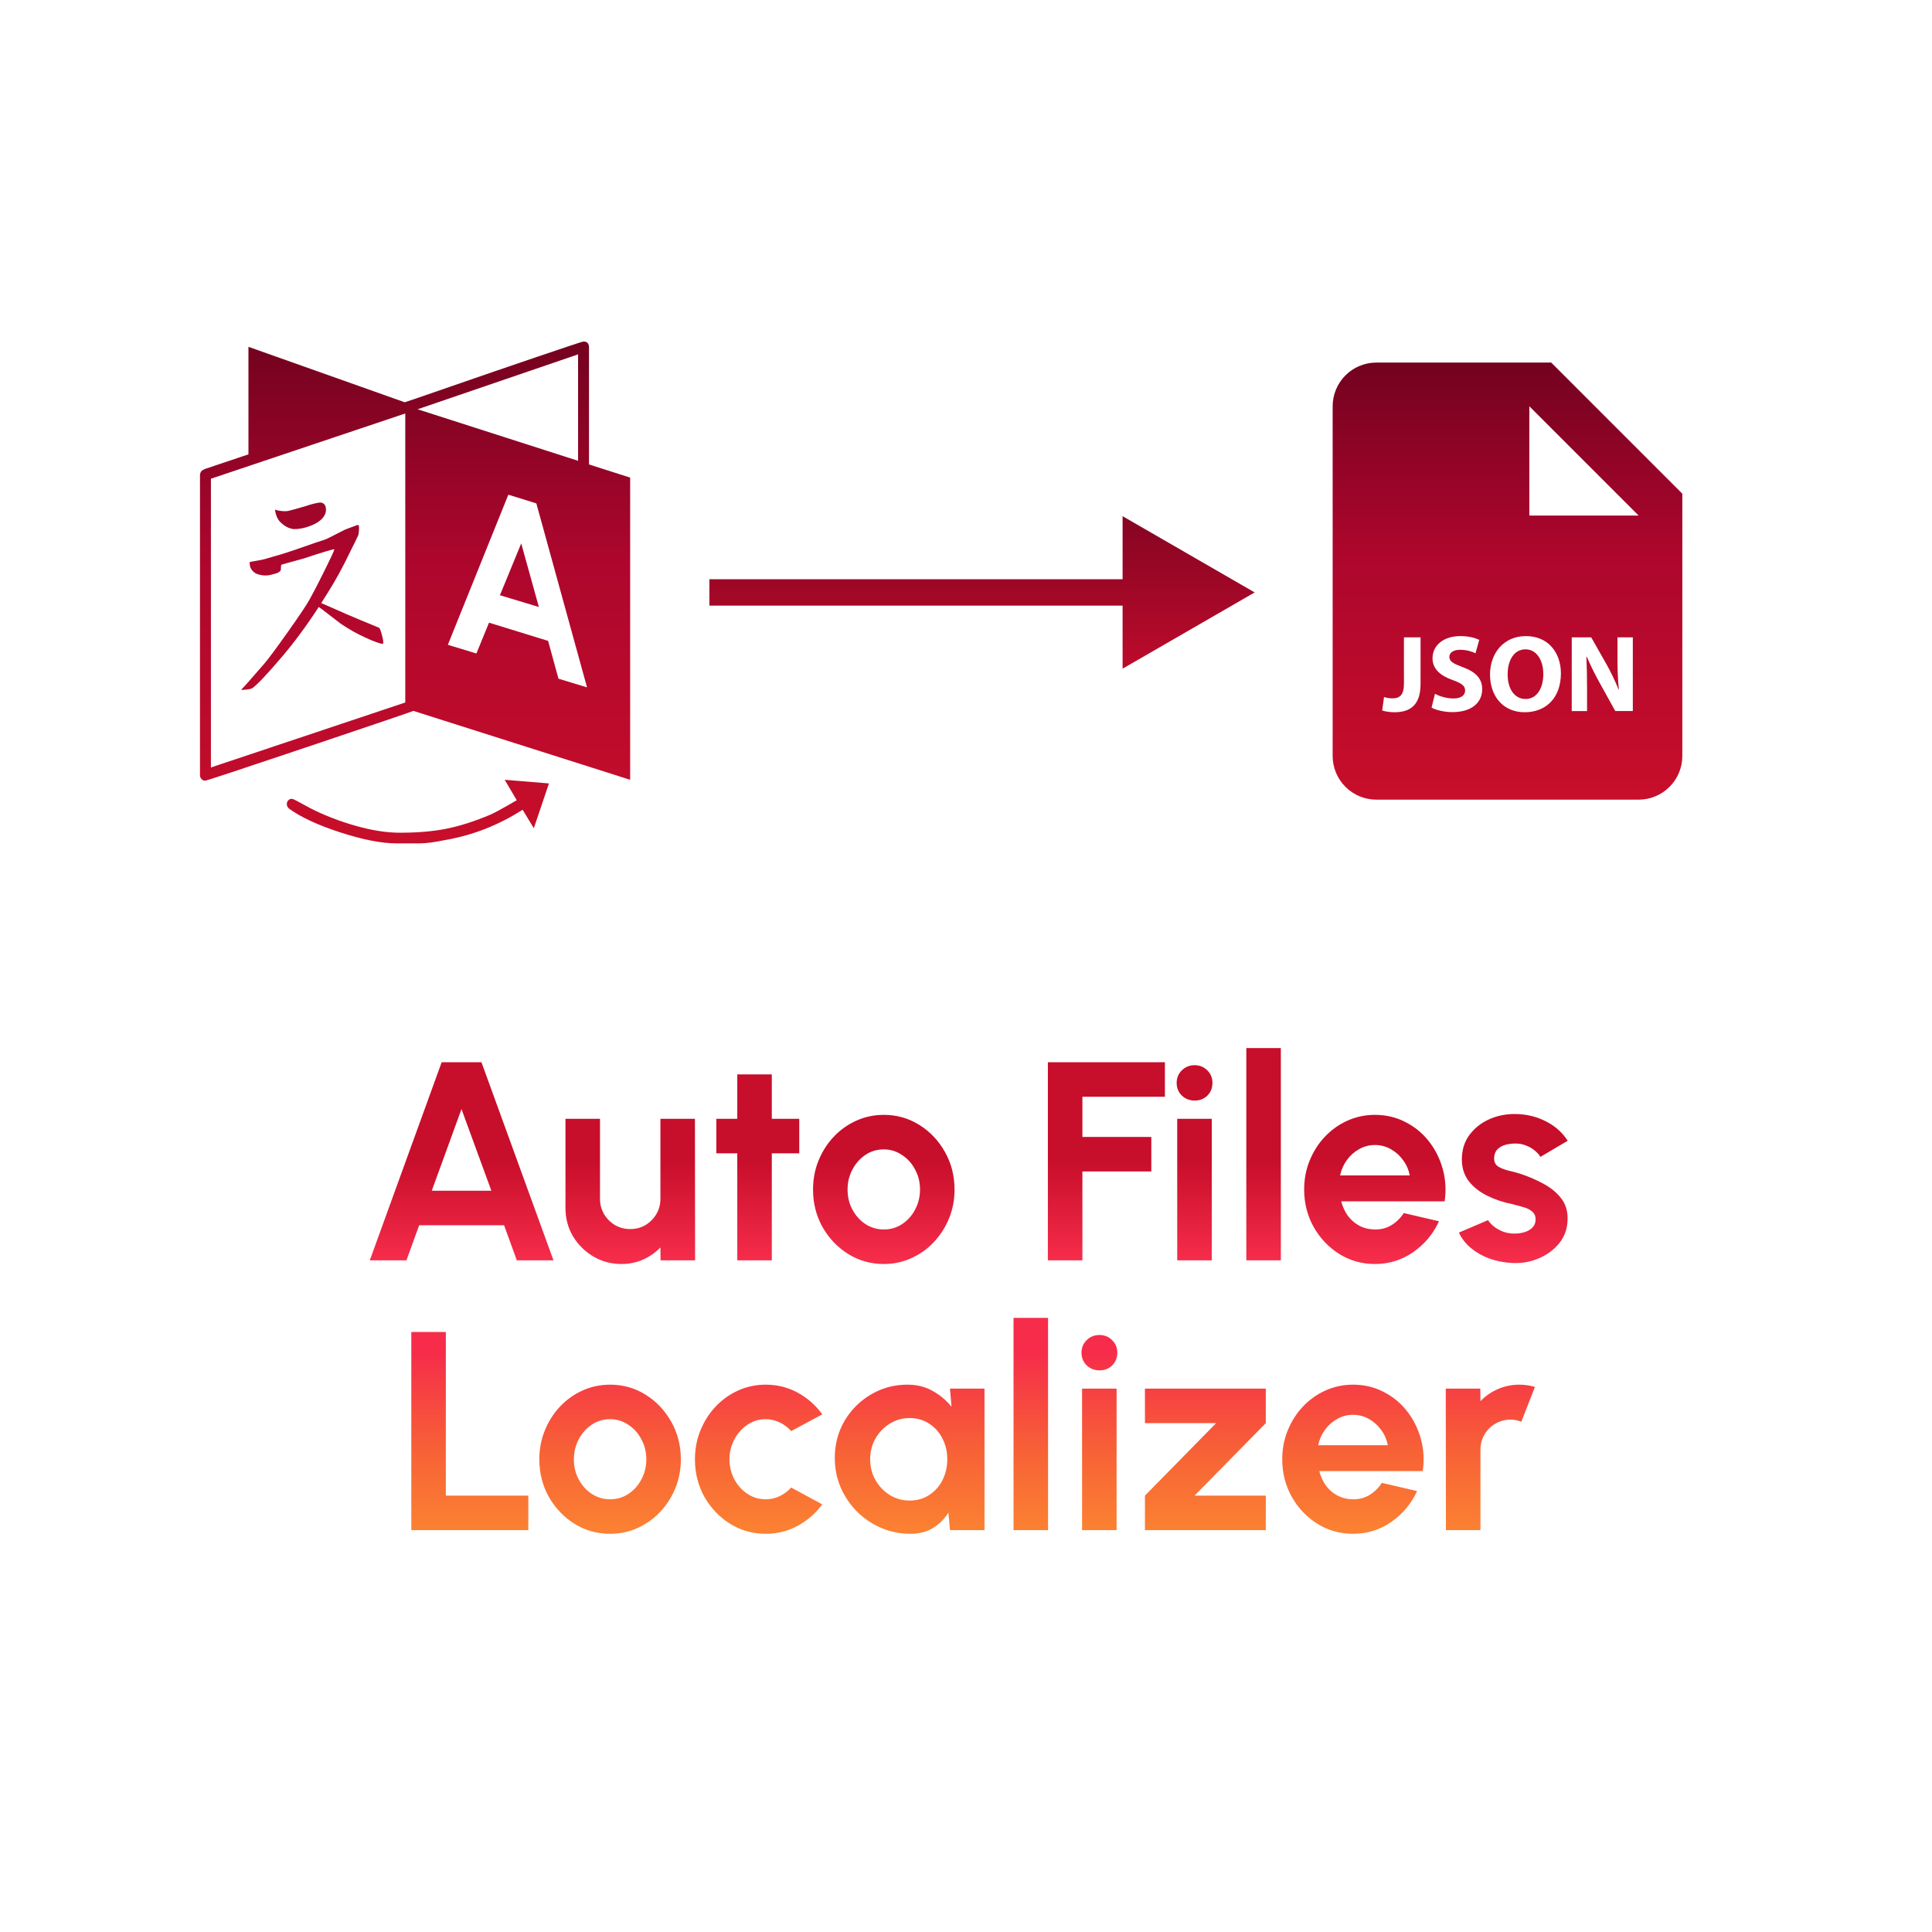 <svg width="1024" height="1024" viewBox="0 0 1024 1024" fill="none" xmlns="http://www.w3.org/2000/svg">
<g clip-path="url(#clip0_17_199)">
<path d="M203.078 341.016C202.979 341.312 202.361 341.288 201.223 340.941C200.085 340.595 198.526 340.026 196.547 339.234L193.578 337.898C189.224 335.919 184.919 333.495 180.664 330.625C179.971 330.13 177.943 328.572 174.578 325.949C171.214 323.327 169.333 321.917 168.938 321.719C162.307 331.911 155.677 340.867 149.047 348.586C141.031 357.987 135.836 363.43 133.461 364.914C133.065 365.112 132.1 365.31 130.566 365.508C129.033 365.706 128.117 365.706 127.82 365.508C128.414 365.112 132.471 360.56 139.992 351.852C142.07 349.477 146.301 343.786 152.684 334.781C159.066 325.776 162.951 319.938 164.336 317.266C166.018 314.297 168.542 309.423 171.906 302.645C175.271 295.866 177.052 292.031 177.25 291.141C176.458 291.042 171.016 292.674 160.922 296.039C160.13 296.237 158.77 296.608 156.84 297.152C154.91 297.697 153.203 298.167 151.719 298.562C150.234 298.958 149.393 299.206 149.195 299.305C148.997 299.503 148.898 300.022 148.898 300.863C148.898 301.704 148.849 302.174 148.75 302.273C148.255 303.263 146.721 304.005 144.148 304.5C141.872 305.193 139.547 305.193 137.172 304.5C135.391 304.104 134.005 303.065 133.016 301.383C132.62 300.789 132.372 299.651 132.273 297.969C132.867 297.771 134.079 297.523 135.91 297.227C137.741 296.93 139.201 296.633 140.289 296.336C146.029 294.753 151.224 293.169 155.875 291.586C165.771 288.122 170.818 286.391 171.016 286.391C172.005 286.193 174.133 285.228 177.398 283.496C180.664 281.764 182.841 280.701 183.93 280.305C184.82 280.008 185.884 279.612 187.121 279.117C188.358 278.622 189.076 278.35 189.273 278.301C189.471 278.251 189.768 278.276 190.164 278.375C190.362 279.562 190.312 281.195 190.016 283.273C190.016 283.471 189.397 284.807 188.16 287.281C186.923 289.755 185.612 292.402 184.227 295.223C182.841 298.043 182 299.701 181.703 300.195C179.229 305.143 175.419 311.625 170.273 319.641L179.773 323.797C180.961 324.391 184.647 325.974 190.832 328.547C197.017 331.12 200.357 332.505 200.852 332.703C201.247 332.802 201.767 334.064 202.41 336.488C203.053 338.913 203.276 340.422 203.078 341.016ZM172.648 268.875C172.945 270.359 172.747 271.745 172.055 273.031C170.867 275.307 168.393 277.188 164.633 278.672C161.664 279.859 158.695 280.453 155.727 280.453C153.154 280.156 150.729 278.87 148.453 276.594C147.068 275.109 146.177 273.081 145.781 270.508L145.93 270.062C146.227 270.359 147.191 270.607 148.824 270.805C150.457 271.003 151.768 271.003 152.758 270.805C153.747 270.607 156.617 269.815 161.367 268.43C164.93 267.242 167.651 266.549 169.531 266.352C171.214 266.352 172.253 267.193 172.648 268.875ZM276.258 288.023L285.609 321.719L264.977 315.484L276.258 288.023ZM111.789 406.773L214.805 372.336V219.148L111.789 253.734V406.773ZM296 359.719L311.141 364.32L284.273 266.797L269.43 262.195L237.367 341.758L252.508 346.359L259.188 330.031L290.508 339.68L296 359.719ZM221.336 216.922L306.391 244.234V187.828L221.336 216.922ZM267.5 413.305L290.953 415.234L282.938 438.984L277 429.188C264.135 437.401 250.479 442.745 236.031 445.219C230.292 446.406 225.789 447 222.523 447H210.055C202.237 447 192.366 445.07 180.441 441.211C168.517 437.352 159.438 433.146 153.203 428.594C152.411 427.901 152.016 427.109 152.016 426.219C152.016 425.427 152.263 424.759 152.758 424.215C153.253 423.671 153.896 423.398 154.688 423.398C155.083 423.398 155.974 423.77 157.359 424.512C158.745 425.254 160.254 426.07 161.887 426.961C163.52 427.852 164.534 428.396 164.93 428.594C172.154 432.255 180.046 435.298 188.605 437.723C197.165 440.147 204.958 441.359 211.984 441.359C221.385 441.359 229.648 440.642 236.773 439.207C243.898 437.772 251.667 435.273 260.078 431.711C261.562 431.018 263.072 430.251 264.605 429.41C266.139 428.569 267.822 427.629 269.652 426.59C271.483 425.551 272.893 424.734 273.883 424.141L267.5 413.305ZM334 253.141V413.305L219.109 376.789C217.724 377.383 199.169 383.691 163.445 395.715C127.721 407.738 109.513 413.75 108.82 413.75C107.534 413.75 106.643 413.107 106.148 411.82C106.148 411.721 106.099 411.573 106 411.375V251.359C106.297 250.469 106.495 249.974 106.594 249.875C107.089 249.281 108.078 248.737 109.562 248.242C120.151 244.68 127.523 242.206 131.68 240.82V183.82L214.508 213.211C214.706 213.211 222.647 210.49 238.332 205.047C254.017 199.604 269.652 194.236 285.238 188.941C300.824 183.647 308.815 181 309.211 181C311.19 181 312.18 182.039 312.18 184.117V246.164L334 253.141Z" fill="url(#paint0_linear_17_199)"/>
</g>
<path d="M808.533 344.163C802.544 344.163 799.081 349.851 799.081 357.438C799.081 365.094 802.683 370.48 808.579 370.48C814.568 370.48 817.985 364.805 817.985 357.206C817.985 350.21 814.614 344.163 808.533 344.163Z" fill="#BB0A2B"/>
<path d="M822.167 192.167H729.5C723.356 192.167 717.463 194.607 713.119 198.952C708.774 203.297 706.333 209.189 706.333 215.333V400.667C706.333 406.811 708.774 412.703 713.119 417.048C717.463 421.393 723.356 423.833 729.5 423.833H868.5C874.644 423.833 880.537 421.393 884.881 417.048C889.226 412.703 891.667 406.811 891.667 400.667V261.667L822.167 192.167ZM752.922 362.488C752.922 373.62 747.582 377.5 739.022 377.5C736.983 377.5 734.319 377.164 732.57 376.573L733.566 369.45C734.771 369.855 736.334 370.145 738.095 370.145C741.79 370.145 744.118 368.465 744.118 362.384V337.804H752.933L752.922 362.488ZM769.822 377.442C765.362 377.442 760.949 376.284 758.76 375.068L760.555 367.758C762.918 368.975 766.59 370.203 770.355 370.203C774.409 370.203 776.54 368.511 776.54 365.975C776.54 363.531 774.698 362.141 770.007 360.461C763.497 358.202 759.269 354.6 759.269 348.924C759.269 342.252 764.841 337.144 774.061 337.144C778.463 337.144 781.695 338.07 784.034 339.124L782.042 346.248C780.478 345.495 777.698 344.395 773.876 344.395C770.053 344.395 768.188 346.132 768.188 348.159C768.188 350.65 770.389 351.762 775.451 353.673C782.355 356.221 785.598 359.812 785.598 365.326C785.61 371.882 780.548 377.442 769.822 377.442ZM808.116 377.5C796.521 377.5 789.745 368.755 789.745 357.623C789.745 345.901 797.228 337.144 808.765 337.144C820.754 337.144 827.31 346.132 827.31 356.916C827.298 369.739 819.537 377.5 808.116 377.5ZM865.419 376.863H856.129L847.778 361.781C845.279 357.308 843.017 352.707 841.001 347.997L840.816 348.055C841.059 353.21 841.175 358.723 841.175 365.106V376.875H833.055V337.804H843.376L851.496 352.121C853.812 356.221 856.129 361.098 857.89 365.5H858.052C857.473 360.345 857.299 355.075 857.299 349.214V337.804H865.431V376.863H865.419ZM822.167 273.25H810.583V215.333L868.5 273.25H822.167Z" fill="url(#paint1_linear_17_199)"/>
<path d="M218 811V706H236.3V792.7H280.025V811H218ZM323.363 812.95C316.463 812.95 310.163 811.175 304.463 807.625C298.813 804.075 294.288 799.325 290.888 793.375C287.538 787.375 285.863 780.75 285.863 773.5C285.863 768 286.838 762.875 288.788 758.125C290.738 753.325 293.413 749.125 296.813 745.525C300.263 741.875 304.263 739.025 308.813 736.975C313.363 734.925 318.213 733.9 323.363 733.9C330.263 733.9 336.538 735.675 342.188 739.225C347.888 742.775 352.413 747.55 355.763 753.55C359.163 759.55 360.863 766.2 360.863 773.5C360.863 778.95 359.888 784.05 357.938 788.8C355.988 793.55 353.288 797.75 349.838 801.4C346.438 805 342.463 807.825 337.913 809.875C333.413 811.925 328.563 812.95 323.363 812.95ZM323.363 794.65C327.013 794.65 330.288 793.675 333.188 791.725C336.088 789.775 338.363 787.2 340.013 784C341.713 780.8 342.563 777.3 342.563 773.5C342.563 769.6 341.688 766.05 339.938 762.85C338.238 759.6 335.913 757.025 332.963 755.125C330.063 753.175 326.863 752.2 323.363 752.2C319.763 752.2 316.513 753.175 313.613 755.125C310.713 757.075 308.413 759.675 306.713 762.925C305.013 766.175 304.163 769.7 304.163 773.5C304.163 777.45 305.038 781.025 306.788 784.225C308.538 787.425 310.863 789.975 313.763 791.875C316.713 793.725 319.913 794.65 323.363 794.65ZM419.334 788.425L435.834 797.35C432.384 802.05 428.059 805.825 422.859 808.675C417.659 811.525 411.984 812.95 405.834 812.95C398.934 812.95 392.634 811.175 386.934 807.625C381.284 804.075 376.759 799.325 373.359 793.375C370.009 787.375 368.334 780.75 368.334 773.5C368.334 768 369.309 762.875 371.259 758.125C373.209 753.325 375.884 749.125 379.284 745.525C382.734 741.875 386.734 739.025 391.284 736.975C395.834 734.925 400.684 733.9 405.834 733.9C411.984 733.9 417.659 735.325 422.859 738.175C428.059 741.025 432.384 744.85 435.834 749.65L419.334 758.5C417.584 756.5 415.509 754.95 413.109 753.85C410.759 752.75 408.334 752.2 405.834 752.2C402.234 752.2 398.984 753.2 396.084 755.2C393.184 757.15 390.884 759.75 389.184 763C387.484 766.2 386.634 769.7 386.634 773.5C386.634 777.25 387.484 780.75 389.184 784C390.884 787.2 393.184 789.775 396.084 791.725C398.984 793.675 402.234 794.65 405.834 794.65C408.434 794.65 410.909 794.1 413.259 793C415.609 791.85 417.634 790.325 419.334 788.425ZM503.505 736H521.805V811H503.505L502.68 801.7C500.63 805.05 497.905 807.775 494.505 809.875C491.155 811.925 487.18 812.95 482.58 812.95C477.03 812.95 471.83 811.9 466.98 809.8C462.13 807.7 457.855 804.8 454.155 801.1C450.505 797.4 447.63 793.125 445.53 788.275C443.48 783.425 442.455 778.225 442.455 772.675C442.455 767.325 443.43 762.3 445.38 757.6C447.38 752.9 450.155 748.775 453.705 745.225C457.255 741.675 461.355 738.9 466.005 736.9C470.655 734.9 475.655 733.9 481.005 733.9C485.955 733.9 490.38 735 494.28 737.2C498.23 739.4 501.58 742.2 504.33 745.6L503.505 736ZM482.13 795.325C486.03 795.325 489.48 794.35 492.48 792.4C495.48 790.45 497.83 787.825 499.53 784.525C501.23 781.175 502.08 777.5 502.08 773.5C502.08 769.45 501.23 765.775 499.53 762.475C497.83 759.125 495.455 756.475 492.405 754.525C489.405 752.575 485.98 751.6 482.13 751.6C478.28 751.6 474.755 752.6 471.555 754.6C468.405 756.55 465.88 759.175 463.98 762.475C462.13 765.775 461.205 769.45 461.205 773.5C461.205 777.55 462.155 781.225 464.055 784.525C465.955 787.825 468.48 790.45 471.63 792.4C474.83 794.35 478.33 795.325 482.13 795.325ZM537.189 811V698.5H555.489V811H537.189ZM573.518 736H591.818V811H573.518V736ZM582.818 726.325C580.118 726.325 577.843 725.45 575.993 723.7C574.143 721.9 573.218 719.65 573.218 716.95C573.218 714.3 574.143 712.075 575.993 710.275C577.843 708.475 580.093 707.575 582.743 707.575C585.393 707.575 587.618 708.475 589.418 710.275C591.268 712.075 592.193 714.3 592.193 716.95C592.193 719.65 591.293 721.9 589.493 723.7C587.693 725.45 585.468 726.325 582.818 726.325ZM670.896 754.3L633.171 792.7H670.896V811H606.846V792.7L644.571 754.3H606.846V736H670.896V754.3ZM717.113 812.95C710.213 812.95 703.913 811.175 698.213 807.625C692.563 804.075 688.038 799.3 684.638 793.3C681.288 787.3 679.613 780.675 679.613 773.425C679.613 767.975 680.588 762.875 682.538 758.125C684.488 753.325 687.163 749.125 690.563 745.525C694.013 741.875 698.013 739.025 702.563 736.975C707.113 734.925 711.963 733.9 717.113 733.9C722.963 733.9 728.313 735.15 733.163 737.65C738.063 740.1 742.213 743.475 745.613 747.775C749.013 752.075 751.488 756.975 753.038 762.475C754.588 767.975 754.938 773.725 754.088 779.725H699.263C699.963 782.525 701.113 785.05 702.713 787.3C704.313 789.5 706.338 791.275 708.788 792.625C711.238 793.925 714.013 794.6 717.113 794.65C720.313 794.7 723.213 793.95 725.813 792.4C728.463 790.8 730.663 788.65 732.413 785.95L751.088 790.3C748.038 796.95 743.488 802.4 737.438 806.65C731.388 810.85 724.613 812.95 717.113 812.95ZM698.663 766H735.563C735.013 763 733.838 760.3 732.038 757.9C730.288 755.45 728.113 753.5 725.513 752.05C722.913 750.6 720.113 749.875 717.113 749.875C714.113 749.875 711.338 750.6 708.788 752.05C706.238 753.45 704.063 755.375 702.263 757.825C700.513 760.225 699.313 762.95 698.663 766ZM766.366 811L766.291 736H784.591L784.666 742.675C787.216 739.975 790.266 737.85 793.816 736.3C797.366 734.7 801.191 733.9 805.291 733.9C808.041 733.9 810.791 734.3 813.541 735.1L806.341 753.55C804.441 752.8 802.541 752.425 800.641 752.425C797.691 752.425 794.991 753.15 792.541 754.6C790.141 756 788.216 757.925 786.766 760.375C785.366 762.775 784.666 765.45 784.666 768.4V811H766.366Z" fill="url(#paint2_linear_17_199)"/>
<path d="M234.1 563H255.175L293.35 668H273.925L267.175 649.4H222.175L215.425 668H196L234.1 563ZM228.85 631.1H260.425L244.6 587.825L228.85 631.1ZM299.711 640.25V593H318.011V635.45C318.011 638.4 318.736 641.1 320.186 643.55C321.636 645.95 323.561 647.875 325.961 649.325C328.411 650.725 331.086 651.425 333.986 651.425C336.986 651.425 339.686 650.725 342.086 649.325C344.486 647.875 346.411 645.95 347.861 643.55C349.311 641.1 350.036 638.4 350.036 635.45V593H368.336L368.411 668H350.111L350.036 661.175C347.436 663.875 344.361 666.025 340.811 667.625C337.261 669.175 333.461 669.95 329.411 669.95C323.961 669.95 318.986 668.625 314.486 665.975C309.986 663.275 306.386 659.7 303.686 655.25C301.036 650.75 299.711 645.75 299.711 640.25ZM423.624 611.3H409.074V668H390.774V611.3H379.674V593H390.774V569.45H409.074V593H423.624V611.3ZM468.426 669.95C461.526 669.95 455.226 668.175 449.526 664.625C443.876 661.075 439.351 656.325 435.951 650.375C432.601 644.375 430.926 637.75 430.926 630.5C430.926 625 431.901 619.875 433.851 615.125C435.801 610.325 438.476 606.125 441.876 602.525C445.326 598.875 449.326 596.025 453.876 593.975C458.426 591.925 463.276 590.9 468.426 590.9C475.326 590.9 481.601 592.675 487.251 596.225C492.951 599.775 497.476 604.55 500.826 610.55C504.226 616.55 505.926 623.2 505.926 630.5C505.926 635.95 504.951 641.05 503.001 645.8C501.051 650.55 498.351 654.75 494.901 658.4C491.501 662 487.526 664.825 482.976 666.875C478.476 668.925 473.626 669.95 468.426 669.95ZM468.426 651.65C472.076 651.65 475.351 650.675 478.251 648.725C481.151 646.775 483.426 644.2 485.076 641C486.776 637.8 487.626 634.3 487.626 630.5C487.626 626.6 486.751 623.05 485.001 619.85C483.301 616.6 480.976 614.025 478.026 612.125C475.126 610.175 471.926 609.2 468.426 609.2C464.826 609.2 461.576 610.175 458.676 612.125C455.776 614.075 453.476 616.675 451.776 619.925C450.076 623.175 449.226 626.7 449.226 630.5C449.226 634.45 450.101 638.025 451.851 641.225C453.601 644.425 455.926 646.975 458.826 648.875C461.776 650.725 464.976 651.65 468.426 651.65ZM555.396 668V563H617.421V581.3H573.696V602.6H610.221V620.9H573.696V668H555.396ZM623.951 593H642.251V668H623.951V593ZM633.251 583.325C630.551 583.325 628.276 582.45 626.426 580.7C624.576 578.9 623.651 576.65 623.651 573.95C623.651 571.3 624.576 569.075 626.426 567.275C628.276 565.475 630.526 564.575 633.176 564.575C635.826 564.575 638.051 565.475 639.851 567.275C641.701 569.075 642.626 571.3 642.626 573.95C642.626 576.65 641.726 578.9 639.926 580.7C638.126 582.45 635.901 583.325 633.251 583.325ZM660.572 668V555.5H678.872V668H660.572ZM728.729 669.95C721.829 669.95 715.529 668.175 709.829 664.625C704.179 661.075 699.654 656.3 696.254 650.3C692.904 644.3 691.229 637.675 691.229 630.425C691.229 624.975 692.204 619.875 694.154 615.125C696.104 610.325 698.779 606.125 702.179 602.525C705.629 598.875 709.629 596.025 714.179 593.975C718.729 591.925 723.579 590.9 728.729 590.9C734.579 590.9 739.929 592.15 744.779 594.65C749.679 597.1 753.829 600.475 757.229 604.775C760.629 609.075 763.104 613.975 764.654 619.475C766.204 624.975 766.554 630.725 765.704 636.725H710.879C711.579 639.525 712.729 642.05 714.329 644.3C715.929 646.5 717.954 648.275 720.404 649.625C722.854 650.925 725.629 651.6 728.729 651.65C731.929 651.7 734.829 650.95 737.429 649.4C740.079 647.8 742.279 645.65 744.029 642.95L762.704 647.3C759.654 653.95 755.104 659.4 749.054 663.65C743.004 667.85 736.229 669.95 728.729 669.95ZM710.279 623H747.179C746.629 620 745.454 617.3 743.654 614.9C741.904 612.45 739.729 610.5 737.129 609.05C734.529 607.6 731.729 606.875 728.729 606.875C725.729 606.875 722.954 607.6 720.404 609.05C717.854 610.45 715.679 612.375 713.879 614.825C712.129 617.225 710.929 619.95 710.279 623ZM800.617 669.35C796.717 669.1 792.942 668.325 789.292 667.025C785.692 665.675 782.492 663.85 779.692 661.55C776.892 659.25 774.742 656.5 773.242 653.3L788.692 646.7C789.292 647.7 790.267 648.775 791.617 649.925C792.967 651.025 794.567 651.95 796.417 652.7C798.317 653.45 800.392 653.825 802.642 653.825C804.542 653.825 806.342 653.575 808.042 653.075C809.792 652.525 811.192 651.7 812.242 650.6C813.342 649.5 813.892 648.075 813.892 646.325C813.892 644.475 813.242 643.05 811.942 642.05C810.692 641 809.092 640.225 807.142 639.725C805.242 639.175 803.392 638.675 801.592 638.225C796.842 637.275 792.417 635.8 788.317 633.8C784.267 631.8 780.992 629.225 778.492 626.075C776.042 622.875 774.817 619.025 774.817 614.525C774.817 609.575 776.117 605.3 778.717 601.7C781.367 598.1 784.792 595.325 788.992 593.375C793.242 591.425 797.817 590.45 802.717 590.45C808.667 590.45 814.117 591.7 819.067 594.2C824.067 596.65 828.017 600.125 830.917 604.625L816.442 613.175C815.742 611.975 814.767 610.875 813.517 609.875C812.267 608.825 810.842 607.975 809.242 607.325C807.642 606.625 805.967 606.225 804.217 606.125C801.967 606.025 799.917 606.225 798.067 606.725C796.217 607.225 794.717 608.075 793.567 609.275C792.467 610.475 791.917 612.075 791.917 614.075C791.917 615.975 792.667 617.4 794.167 618.35C795.667 619.25 797.467 619.95 799.567 620.45C801.717 620.95 803.767 621.5 805.717 622.1C810.117 623.55 814.242 625.325 818.092 627.425C821.992 629.525 825.117 632.1 827.467 635.15C829.817 638.2 830.942 641.85 830.842 646.1C830.842 650.95 829.392 655.2 826.492 658.85C823.592 662.45 819.842 665.2 815.242 667.1C810.692 669 805.817 669.75 800.617 669.35Z" fill="url(#paint3_linear_17_199)"/>
<path d="M665 314L595 273.585V354.415L665 314ZM376 321H602V307H376V321Z" fill="url(#paint4_linear_17_199)"/>
<defs>
<linearGradient id="paint0_linear_17_199" x1="220" y1="181" x2="220" y2="447" gradientUnits="userSpaceOnUse">
<stop stop-color="#73021F"/>
<stop offset="0.43" stop-color="#AD062D"/>
<stop offset="0.988" stop-color="#C70E2A"/>
</linearGradient>
<linearGradient id="paint1_linear_17_199" x1="799" y1="192.167" x2="799" y2="423.833" gradientUnits="userSpaceOnUse">
<stop stop-color="#73021F"/>
<stop offset="0.43" stop-color="#AD062D"/>
<stop offset="0.988" stop-color="#C70E2A"/>
</linearGradient>
<linearGradient id="paint2_linear_17_199" x1="513.35" y1="716.75" x2="513.35" y2="810.5" gradientUnits="userSpaceOnUse">
<stop stop-color="#F62C4A"/>
<stop offset="0.555" stop-color="#F76136"/>
<stop offset="0.988" stop-color="#FB8032"/>
</linearGradient>
<linearGradient id="paint3_linear_17_199" x1="512.5" y1="572.368" x2="512.5" y2="667.895" gradientUnits="userSpaceOnUse">
<stop stop-color="#C70E2A"/>
<stop offset="0.441" stop-color="#C70E2A"/>
<stop offset="1" stop-color="#F62C4A"/>
</linearGradient>
<linearGradient id="paint4_linear_17_199" x1="498" y1="257" x2="498" y2="356.5" gradientUnits="userSpaceOnUse">
<stop stop-color="#7B0321"/>
<stop offset="1" stop-color="#BE0B2B"/>
</linearGradient>
<clipPath id="clip0_17_199">
<rect width="228" height="266" fill="white" transform="translate(106 181)"/>
</clipPath>
</defs>
</svg>
